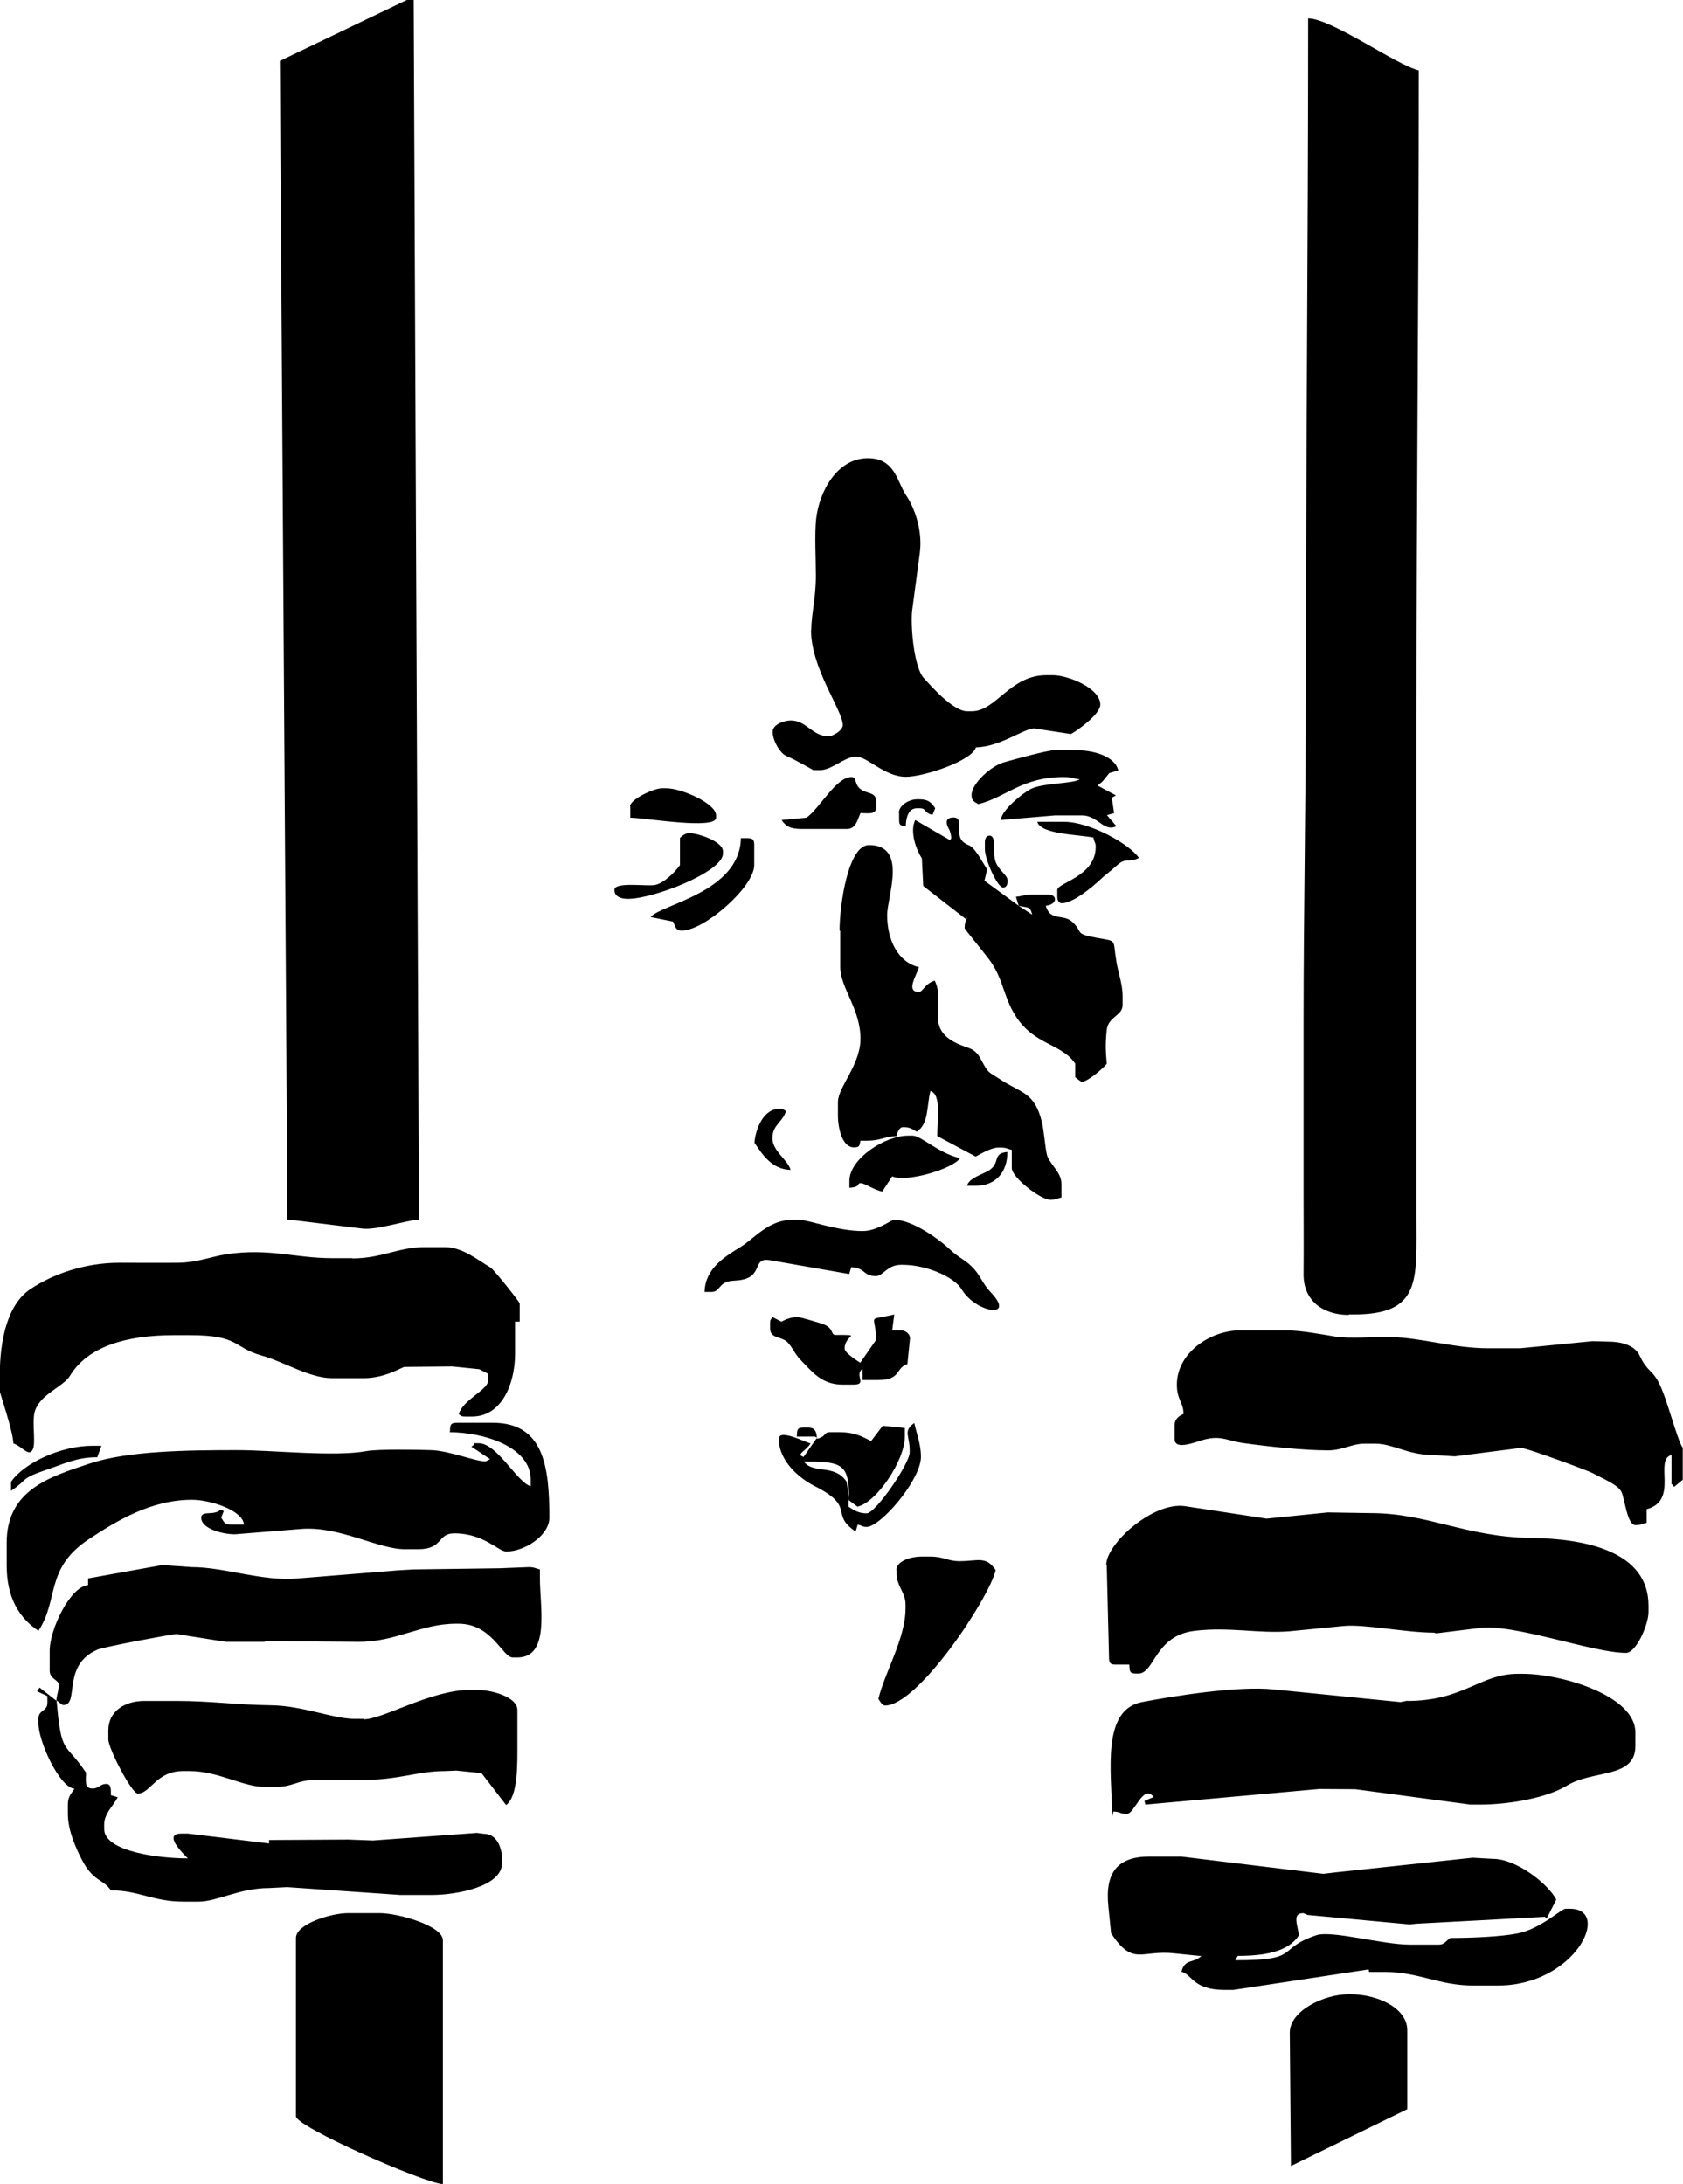 <?xml version="1.0" encoding="UTF-8"?>
<!DOCTYPE svg PUBLIC "-//W3C//DTD SVG 1.1//EN" "http://www.w3.org/Graphics/SVG/1.1/DTD/svg11.dtd">
<!-- Creator: CorelDRAW -->
<svg xmlns="http://www.w3.org/2000/svg" xml:space="preserve" width="14.17mm" height="18.392mm" version="1.1" style="shape-rendering:geometricPrecision; text-rendering:geometricPrecision; image-rendering:optimizeQuality; fill-rule:evenodd; clip-rule:evenodd"
viewBox="0 0 73.19 95"
 xmlns:xlink="http://www.w3.org/1999/xlink"
 xmlns:xodm="http://www.corel.com/coreldraw/odm/2003">
 <defs>
  <style type="text/css">
   <![CDATA[
    .fil0 {fill:black}
   ]]>
  </style>
 </defs>
 <g id="Camada_x0020_1">
  <path class="fil0" d="M58.65 57.18l0.2 0c2.97,0 2.75,-1.47 2.75,-4.32 0,-2.39 0,-4.78 0,-7.17 0,-4.75 0,-9.5 0,-14.24 0,-9.58 0.1,-18.86 0.1,-28.39 -0.98,-0.23 -3.76,-2.24 -4.81,-2.26 0,9.84 -0.1,19.39 -0.1,29.18 0,4.96 -0.1,9.64 -0.1,14.54 0,2.42 0,4.85 0,7.27 0,1.21 0.01,2.43 -0,3.64 -0.01,1.17 0.87,1.77 1.97,1.77zm-45.78 34.88c0,0.45 5.49,2.87 6.39,2.95l0 -10.61c0,-0.63 -1.94,-1.18 -2.75,-1.18l-1.38 0c-0.73,0 -2.26,0.47 -2.26,1.08l0 7.76zm48.33 -0.3l0 -3.44c0,-1 -1.34,-1.57 -2.46,-1.57l-0.1 0c-1.05,0 -2.55,0.71 -2.55,1.67l0.05 5.8 5.06 -2.47zm-8.94 -6.68c-0.4,0.35 -0.73,0.11 -0.88,0.69 0.47,0.12 0.5,0.79 1.87,0.79l0.39 0 5.88 -0.89 0.02 0.11 0.69 0c1.47,0 2.36,0.59 3.83,0.59l1.08 0c3.37,0 4.97,-3.34 3.14,-3.34l-0.2 0c-0.18,0 -1.08,0.87 -2.07,1.07 -0.75,0.15 -2.05,0.2 -2.94,0.2 -0.2,0.14 -0.26,0.29 -0.49,0.29l-1.28 0c-1.18,0 -3.38,-0.63 -4.05,-0.41 -1.79,0.6 -0.62,1.1 -3.53,1.09l0.11 -0.19c1.17,0 2.18,-0.18 2.65,-0.88 -0.01,-0.4 -0.33,-0.98 0.2,-0.98l0.19 0.08 4.43 0.41 0.29 -0.03 5.6 -0.3 0.07 0.08 0.42 -0.83c-0.37,-0.7 -1.74,-1.77 -2.75,-1.77l-0.89 -0.05 -5.99 0.64 -0.5 0.06 -6.18 -0.75 -1.38 0c-1.38,0 -1.94,0.68 -1.79,2.16l0.12 1.18c0.97,1.45 1.29,0.71 2.75,0.87l1.18 0.12zm-49.81 -11.1l-0.73 -0.57 -0.11 0.16 0.45 0.21 0 0.29c0,0.39 -0.39,0.3 -0.39,0.69l0 0.2c0,0.79 0.91,2.79 1.57,2.85 -0.14,0.21 -0.29,0.33 -0.29,0.69l0 0.39c0,0.74 0.34,1.47 0.59,1.97 0.52,1.02 0.93,0.85 1.28,1.37 1.2,0 1.85,0.49 3.14,0.49l0.69 0c0.78,0 1.77,-0.59 3.05,-0.59l0.79 -0.04 4.91 0.34 1.38 0c1.09,0 3.05,-0.37 3.05,-1.38l0 -0.2c0,-0.47 -0.22,-1.08 -0.79,-1.08l-0.3 -0.04 -4.52 0.33 -1.08 -0.04 -3.44 0.02 -0 0.15 -3.53 -0.43 -0.29 0c-0.89,0 0.28,1.06 0.29,1.08 -1.23,0 -3.64,-0.29 -3.64,-1.28l0 -0.2c0,-0.47 0.4,-0.81 0.59,-1.18l-0.3 -0.09c-0,-0.22 0.03,-0.49 -0.2,-0.49 -0.27,0 -0.32,0.2 -0.59,0.2 -0.38,0 -0.29,-0.33 -0.29,-0.69 -0.93,-1.39 -1.07,-0.7 -1.28,-3.14 0.08,0.05 0.24,0.2 0.29,0.2 0.73,0 -0.1,-1.75 1.51,-2.42 0.27,-0.11 3.18,-0.66 3.41,-0.67l2.15 0.34 1.67 0 0.1 -0.03 3.93 0.03 0.1 0c1.61,0 2.69,-0.79 4.22,-0.79l0.1 0c1.46,0 1.91,1.47 2.36,1.47l0.2 0c1.43,0 0.98,-2.19 0.98,-3.44l0 -0.39c-0.22,-0.05 -0.23,-0.1 -0.49,-0.1l-1.28 0.05 -3.73 0.05 -0.68 0.04 -4.33 0.35c-1.51,0.15 -3.2,-0.49 -4.62,-0.49l-1.29 -0.09 -3.23 0.58 0 0.29c-0.79,0.07 -1.67,1.94 -1.67,2.85l0 0.88c0,0.35 0.39,0.4 0.39,0.59 0,0.34 -0.07,0.38 -0.1,0.69zm58.75 0l-0.3 0.06 -5.5 -0.55c-1.57,-0.17 -4.43,0.3 -5.74,0.55 -1.75,0.34 -1.33,2.97 -1.29,4.97l0.05 -0.21c0.4,0.03 0.22,0.1 0.59,0.1 0.33,0 0.71,-1.33 1.16,-0.73l-0.4 0.17 0.04 0.16 7.56 -0.68 1.57 0.01 5.01 0.67 0.39 0c1.34,0 2.96,-0.31 3.79,-0.82 1.15,-0.71 2.99,-0.3 2.99,-1.73l0 -0.59c0,-1.6 -3.2,-2.55 -4.91,-2.55l-0.2 0c-1.64,0 -2.36,1.18 -4.81,1.18zm-45.39 0.79l-0.39 0c-0.94,0 -2.23,-0.57 -3.63,-0.59 -1.52,-0.02 -2.64,-0.19 -4.13,-0.19l-1.38 0c-0.86,0 -1.57,0.45 -1.57,1.28l0 0.39c0,0.4 1.02,2.36 1.28,2.36 0.56,0 0.79,-0.98 1.97,-0.98l0.29 0c1.23,0 2.33,0.69 3.24,0.69l0.49 0c0.76,0 0.95,-0.29 1.67,-0.3 0.69,-0.01 1.38,0 2.07,0 1.64,0 2.43,-0.39 3.64,-0.39l0.49 -0.02 1.09 0.11 1.07 1.39c0.53,-0.39 0.49,-1.83 0.49,-2.75l0 -1.38c0,-0.58 -1.12,-0.88 -1.77,-0.88l-0.29 0c-1.69,0 -3.79,1.28 -4.62,1.28zm32.32 -6.68l0.1 4.03c0,0.23 0.07,0.29 0.29,0.29l0.59 0c0.02,0.28 -0,0.39 0.29,0.39l0.1 0c0.72,0 0.71,-1.66 2.46,-1.86 1.52,-0.18 2.79,0.13 4.12,0.02l2.35 -0.23c0.89,-0.09 2.71,0.29 3.93,0.29l0.1 0.03 1.86 -0.23c1.5,-0.21 4.94,1.08 6.39,1.08 0.45,0 0.98,-1.24 0.98,-1.77l0 -0.29c0,-2.36 -2.74,-2.91 -5.11,-2.94 -2.84,-0.04 -4.49,-1.08 -6.97,-1.08l-1.87 -0.03 -2.26 0.23 -0.4 0.04 -3.53 -0.54c-1.41,-0.22 -3.45,1.65 -3.44,2.55zm-9.14 0.2l0 0.2c0,0.45 0.39,0.82 0.39,1.28l0 0.2c0,1.3 -0.91,2.79 -1.18,3.93 0.06,0.09 0.16,0.29 0.29,0.29 1.43,0 4.52,-4.65 4.81,-5.89 -0.42,-0.63 -0.77,-0.39 -1.57,-0.39 -0.53,0 -0.68,-0.2 -1.28,-0.2l-0.39 0c-0.43,0 -1.08,0.19 -1.08,0.59zm-19.45 -5.99c1.48,0 3.54,0.63 3.54,2.06l0 0.29c-0.58,-0.15 -1.46,-1.87 -2.26,-1.87 -0.38,0 -0.04,-0.03 -0.32,0.15l0.81 0.54c-0,0 -0.18,0.1 -0.2,0.1 -0.44,0 -1.56,-0.46 -2.35,-0.49 -0.62,-0.02 -2.28,-0.05 -2.81,0.04 -1.4,0.26 -4.05,-0.04 -5.64,-0.04 -2.17,0 -4.74,0.03 -6.4,0.58 -1.75,0.58 -3.62,1.15 -3.62,3.45l0 0.98c0,1.4 0.53,2.28 1.38,2.85 0.9,-1.35 0.27,-2.72 2.2,-3.99 1.14,-0.75 2.66,-1.71 4.48,-1.71 0.78,0 2.21,0.45 2.26,1.08l-0.59 0c-0.26,0 -0.29,-0.14 -0.4,-0.3l0.11 -0.29c-0.26,-0.12 -0.06,-0 -0.41,0.07 -0.23,0.05 -0.57,-0.03 -0.57,0.22 0,0.49 0.97,0.73 1.48,0.72l2.85 -0.23c1.67,-0.14 3.36,0.88 4.52,0.88l0.59 0c1.1,0 0.81,-0.69 1.57,-0.69 1.28,0 1.91,0.79 2.26,0.79 0.8,0 1.87,-0.7 1.87,-1.47 0,-2.2 -0.23,-4.13 -2.46,-4.13l-1.57 0c-0.28,0 -0.29,0.11 -0.29,0.39zm17.39 2.95l-0.11 -0.79c-0.53,-0.8 -1.44,-0.32 -1.86,-0.88l0.49 0c1.31,0.03 1.47,0.31 1.47,1.67zm-1.97 -1.87c-0.37,-0.12 0.04,-0.21 0.29,-0.59 -0.24,-0.06 -1.38,-0.65 -1.38,-0.2 0,0.98 0.91,1.73 1.57,2.06 1.81,0.92 0.62,1.2 1.77,1.97l0.09 -0.3c0.26,0.06 0.19,0.1 0.39,0.1 0.6,0 2.36,-2.04 2.36,-3.05 0,-0.54 -0.19,-1.01 -0.29,-1.47 -0.5,0.36 -0.2,0.54 -0.2,1.18l0 0.1c0,0.48 -1.48,2.65 -1.87,2.65 -0.37,0 -0.57,-0.15 -0.79,-0.29l0 -0.29 0.39 0.29c0.84,-0.19 2.06,-2.02 2.06,-3.05l-0 -0.37 -0.96 -0.1 -0.51 0.67c-0.41,-0.22 -0.74,-0.39 -1.37,-0.39l-0.39 0c-0.34,0 -0.14,0.17 -0.59,0.29 -0.02,-0.29 -0.07,-0.49 -0.39,-0.49l-0.2 0c-0.3,0 -0.27,0.12 -0.29,0.39l0.79 0 0.09 0.05 -0.58 0.83zm-34.48 1.08l0 0.39c0.78,-0.52 0.34,-0.51 1.61,-0.94 0.68,-0.23 1.28,-0.53 2.14,-0.52l0.18 -0.5 -0.39 0c-1.39,0 -2.99,0.76 -3.54,1.57zm72.7 -0.1l0 -1.38c-0.26,-0.37 -0.69,-2.19 -1.06,-2.87 -0.29,-0.54 -0.49,-0.45 -0.82,-1.15 -0.19,-0.41 -0.73,-0.6 -1.36,-0.6l-0.69 -0.02 -3.14 0.31 -1.38 0c-1.54,0 -2.9,-0.47 -4.32,-0.49 -0.66,-0.01 -1.74,0.08 -2.34,-0.02 -0.62,-0.1 -1.48,-0.27 -2.18,-0.27l-1.96 0c-1.3,0 -2.75,0.98 -2.75,2.36 0,0.67 0.28,0.74 0.29,1.28 -0.21,0.08 -0.39,0.23 -0.39,0.49l0 0.59c0,0.56 1.02,0.08 1.38,0.01 0.67,-0.15 0.95,0.08 1.59,0.17 1.07,0.15 2.62,0.32 3.71,0.32 0.62,0 1.03,-0.29 1.57,-0.29l0.49 0c0.75,0 1.42,0.49 2.46,0.49l0.99 0.06 2.74 -0.35 0.2 0c0.23,0 2.87,0.98 3.05,1.08 0.37,0.21 1.09,0.49 1.25,0.81 0.15,0.31 0.25,1.45 0.61,1.45 0.27,0 0.27,-0.05 0.49,-0.1l0 -0.59c1.42,-0.38 0.3,-2.15 1.08,-2.36l0 1.08c0,0.38 -0.03,0.04 0.11,0.31l0.38 -0.31zm-35.07 -6.09l-0.7 1.01 0.11 0.07c-0.16,-0.11 -0.79,-0.48 -0.79,-0.69 0,-0.61 0.83,-0.59 -0.39,-0.59 -0.25,0 -0.03,-0.33 -0.66,-0.51 -0.14,-0.04 -0.87,-0.27 -1.01,-0.27 -0.25,0 -0.52,0.11 -0.69,0.2l-0.39 -0.2c-0.07,0.12 -0.1,0.1 -0.1,0.29l0 0.2c0,0.46 0.47,0.33 0.76,0.61 0.21,0.21 0.31,0.51 0.59,0.79 0.47,0.48 0.89,1.05 1.79,1.05l0.49 0c0.62,0 0.01,-0.41 0.39,-0.69l0 0.49 0.69 0c1,0 0.74,-0.54 1.26,-0.69l0.11 -1.08c0.03,-0.22 -0.18,-0.39 -0.39,-0.39l-0.38 0 0.09 -0.69c-1.25,0.29 -0.81,-0.06 -0.79,1.08zm-22.79 -3.54l-0.88 0c-1.62,0 -2.74,-0.45 -4.6,-0.17 -0.64,0.1 -1.28,0.36 -2.08,0.37 -0.85,0.01 -1.71,-0 -2.56,-0 -1.56,0 -2.92,0.51 -3.87,1.14 -1,0.66 -1.34,2.2 -1.34,3.77l0 0.69c0,0.04 0.58,1.75 0.59,2.26 0.37,0.1 0.72,0.68 0.87,0.19 0.09,-0.29 -0.05,-1.13 0.05,-1.53 0.18,-0.78 1.24,-1.11 1.54,-1.6 0.77,-1.27 2.43,-1.77 4.52,-1.77l0.69 0c2.19,0 1.86,0.53 3.14,0.89 0.95,0.26 2.07,0.98 3.05,0.98l1.38 0c0.94,0 1.68,-0.49 1.77,-0.49l2.07 -0.02 1.18 0.12 0.39 0.2 0 0.29c0,0.41 -1.11,0.84 -1.28,1.47 0.12,0.07 0.1,0.1 0.29,0.1l0.29 0c1.27,0 1.87,-1.39 1.87,-2.75l0 -1.38 0.2 0 0 -0.79c0,-0.06 -1.12,-1.48 -1.28,-1.57 -0.57,-0.34 -1.22,-0.88 -1.97,-0.88l-0.88 0c-1.15,0 -1.87,0.49 -3.14,0.49zm15.33 1.47l0.29 0c0.3,0 0.32,-0.26 0.58,-0.4 0.25,-0.13 0.51,-0.06 0.83,-0.15 0.82,-0.21 0.37,-0.96 1.14,-0.83l3.44 0.6 0.09 -0.3c0.66,0.05 0.49,0.39 1.08,0.39 0.3,0 0.48,-0.49 1.08,-0.49l0.1 0c0.94,0 2.2,0.49 2.55,1.08 0.61,1.01 2.37,1.29 1.26,0.12 -0.37,-0.39 -0.43,-0.69 -0.74,-1.03 -0.34,-0.38 -0.63,-0.45 -1.03,-0.83 -0.45,-0.43 -1.63,-1.3 -2.43,-1.3 -0.14,0 -0.73,0.49 -1.38,0.49 -1.1,0 -2.36,-0.49 -2.75,-0.49l-0.29 0c-1.04,0 -1.65,0.8 -2.26,1.18 -0.66,0.41 -1.55,0.92 -1.57,1.97zm11.4 -4.62l0.39 0c0.88,0 1.37,-0.61 1.37,-1.47 -0.67,0.06 -0.29,0.45 -0.78,0.79 -0.29,0.19 -0.89,0.33 -0.98,0.69zm-5.11 -0.2l0 0.29c0.53,-0.04 0.29,-0.2 0.49,-0.2 0.19,0 0.58,0.3 0.94,0.36l0.43 -0.66c0.58,0.28 2.63,-0.31 2.95,-0.79 -0.95,-0.22 -1.69,-0.98 -2.06,-0.98l-0.2 0c-1.01,0 -2.55,1.01 -2.55,1.96zm-4.13 -1.67c0.35,0.52 0.76,1.16 1.57,1.18 -0.11,-0.43 -0.79,-0.82 -0.79,-1.38 0,-0.59 0.46,-0.7 0.59,-1.18 -0.12,-0.07 -0.11,-0.1 -0.29,-0.1 -0.67,0 -1.03,0.85 -1.08,1.47zm3.73 -9.23l0 1.57c0,0.94 0.88,1.82 0.88,3.14 0,1.13 -0.98,2.1 -0.98,2.75l0 0.59c0,0.55 0.19,1.38 0.69,1.38 0.27,0 0.24,-0.08 0.29,-0.29l0.29 0c0.58,0 0.74,-0.18 1.28,-0.2 0.04,-0.17 0.11,-0.39 0.29,-0.39 0.3,0 0.4,0.09 0.59,0.2 0.52,-0.35 0.42,-1.05 0.59,-1.77 0.5,0.13 0.29,1.36 0.3,1.96l1.67 0.89c0.23,-0.12 0.67,-0.39 0.98,-0.39l0.1 0c0.27,0 0.27,0.05 0.49,0.1l0 0.79c0,0.41 1.25,1.38 1.67,1.38 0.27,0 0.27,-0.05 0.49,-0.1l0 -0.59c0,-0.47 -0.42,-0.78 -0.6,-1.17 -0.1,-0.23 -0.15,-1.12 -0.25,-1.52 -0.32,-1.3 -0.88,-1.25 -1.79,-1.84 -0.6,-0.4 -0.51,-0.24 -0.87,-0.9 -0.28,-0.53 -0.55,-0.44 -1.07,-0.7 -1.38,-0.68 -0.44,-1.69 -0.93,-2.71 -0.41,0.11 -0.52,0.49 -0.69,0.49 -0.6,0 -0.08,-0.75 0,-1.08 -0.91,-0.21 -1.38,-1.19 -1.38,-2.26 0,-0.82 0.91,-3.05 -0.79,-3.05 -0.91,0 -1.28,2.61 -1.28,3.73zm7.76 -1.08l-1.49 -1.09 0.12 -0.49c-0.22,-0.33 -0.52,-0.95 -0.81,-1.06 -0.79,-0.29 -0.09,-1.2 -0.66,-1.2 -0.16,0 -0.29,0.06 -0.29,0.2 0,0.26 0.16,0.25 0.2,0.69l-0.05 0.1 -1.52 -0.88c-0.25,0.53 0.06,1.32 0.29,1.67l0.06 1.2 1.84 1.43 0.06 -0.08c-0.05,0.22 -0.1,0.23 -0.1,0.49 0,0.04 0.99,1.23 1.16,1.49 0.44,0.67 0.49,1.15 0.8,1.85 0.81,1.79 2.18,1.56 2.85,2.55l0 0.59c0.08,0.06 0.24,0.2 0.29,0.2 0.24,0 0.96,-0.61 1.08,-0.79 -0.04,-0.52 -0.07,-0.81 0,-1.47 0.07,-0.59 0.69,-0.61 0.69,-1.08l0 -0.39c0,-0.53 -0.2,-1.04 -0.27,-1.5 -0.17,-1 0.06,-0.87 -0.83,-1.03 -1.04,-0.19 -0.58,-0.22 -1.08,-0.69 -0.4,-0.38 -0.97,-0.01 -1.16,-0.71 0.53,-0.06 0.5,-0.49 0.1,-0.49l-0.69 0c-0.34,0 -0.38,0.07 -0.71,0.1l0.12 0.39 0.59 0.39c-0.1,-0.38 -0.16,-0.29 -0.59,-0.39zm-16.01 0.49l0.98 0.2c0.11,0.22 0.09,0.39 0.39,0.39 0.96,0 3.14,-1.89 3.14,-2.85l0 -0.88c0,-0.23 -0.07,-0.29 -0.29,-0.29l-0.29 0c-0.05,2.37 -3.53,2.89 -3.93,3.44zm1.28 -3.44l0 1.18c-0.2,0.29 -0.7,0.8 -1.1,0.87 -0.38,0.06 -1.75,-0.15 -1.75,0.21 0,0.3 0.29,0.39 0.59,0.39 1.11,0 4.13,-1.17 4.13,-1.97l0 -0.1c0,-0.43 -1.09,-0.79 -1.47,-0.79 -0.16,0 -0.31,0.12 -0.39,0.2zm13.26 0.2l0 0.29c0,0.46 0.55,1.67 0.79,1.67 0.14,0 0.2,-0.13 0.2,-0.29 0,-0.27 -0.38,-0.43 -0.53,-0.85 -0.13,-0.36 0.07,-1.12 -0.26,-1.12 -0.14,0 -0.2,0.13 -0.2,0.29zm4.72 -0.2c0.06,0.26 0.1,0.19 0.1,0.39 0,1.29 -1.67,1.56 -1.67,1.87l0 0.29c0,0.16 0.06,0.29 0.2,0.29 0.49,0 1.34,-0.72 1.65,-1.01 0.26,-0.25 0.42,-0.34 0.69,-0.59 0.47,-0.44 0.53,-0.13 1.01,-0.37 -0.41,-0.61 -2.15,-1.57 -3.24,-1.57l-1.18 0c0.15,0.56 1.88,0.55 2.46,0.69zm-12.48 -0.88l-1.08 0.1c0.19,0.29 0.4,0.39 0.88,0.39l1.96 0c0.4,0 0.46,-0.41 0.59,-0.69 0.36,0 0.69,0.09 0.69,-0.29l0 -0.2c0,-0.4 -0.35,-0.36 -0.59,-0.49 -0.42,-0.23 -0.22,-0.59 -0.49,-0.59 -0.68,0 -1.4,1.39 -1.96,1.77zm11.89 -1.67c-0.32,0.2 -1.59,0.15 -2.13,0.42 -0.36,0.18 -1.27,0.92 -1.31,1.35l2.36 -0.2 1.18 0c0.68,0 0.94,0.74 1.49,0.47l-0.41 -0.48 0.31 -0.09 -0.1 -0.67 0.18 -0.1 -0.8 -0.43 0.21 -0.17 0.3 -0.37 0.39 -0.12c-0.15,-0.63 -1.1,-0.88 -1.87,-0.88l-0.88 0c-0.32,0 -1.8,0.41 -2.22,0.53 -0.53,0.14 -1.41,0.91 -1.41,1.43 0,0.26 0.14,0.29 0.29,0.39 1.19,-0.28 1.88,-1.18 3.73,-1.18 0.34,0 0.38,0.07 0.69,0.1zm-19.55 1.18l0 0.49c0.62,0 3.73,0.54 3.73,0l0 -0.1c0,-0.52 -1.5,-1.18 -2.16,-1.18l-0.2 0c-0.35,0 -1.38,0.48 -1.38,0.79zm11.69 0.29l0 0.29c0,0.27 0.08,0.24 0.29,0.29 0.01,-0.39 0.11,-0.79 0.49,-0.79l0.1 0c0.34,0 0.14,0.17 0.57,0.29l0.12 -0.29c-0.16,-0.24 -0.29,-0.39 -0.69,-0.39l-0.1 0c-0.36,0 -0.79,0.27 -0.79,0.59zm-3.83 -7.96c0,1.68 1.38,3.49 1.38,4.13 0,0.27 -0.5,0.49 -0.59,0.49 -0.76,0 -0.97,-0.69 -1.67,-0.69 -0.3,0 -0.79,0.18 -0.79,0.49 0,0.4 0.34,0.96 0.61,1.06 0.31,0.12 1.16,0.61 1.16,0.61l0.29 0c0.51,0 1.09,-0.59 1.57,-0.59 0.49,0 1.24,0.88 2.16,0.88 0.81,0 2.9,-0.71 3.05,-1.28 1.07,-0.02 2.11,-0.85 2.56,-0.82l1.57 0.24c0.27,-0.14 1.28,-0.86 1.28,-1.28 0,-0.72 -1.41,-1.28 -2.06,-1.28l-0.29 0c-1.58,0 -2.18,1.57 -3.24,1.57l-0.2 0c-0.6,0 -1.54,-1.06 -1.89,-1.45 -0.39,-0.42 -0.57,-2.04 -0.51,-2.88l0.34 -2.55c0.13,-1 -0.23,-1.98 -0.61,-2.54 -0.38,-0.57 -0.47,-1.59 -1.65,-1.59 -1.34,0 -2.12,1.46 -2.25,2.66 -0.07,0.65 -0.01,1.75 -0.01,2.45 0,0.99 -0.2,1.7 -0.2,2.36zm-17.29 -27.41l-0.29 0 -5.52 2.65 0.33 50.3 -0.03 0.09 3.26 0.4c0.62,0.09 1.89,-0.35 2.49,-0.39l-0.23 -53.05z"/>
 </g>
</svg>
